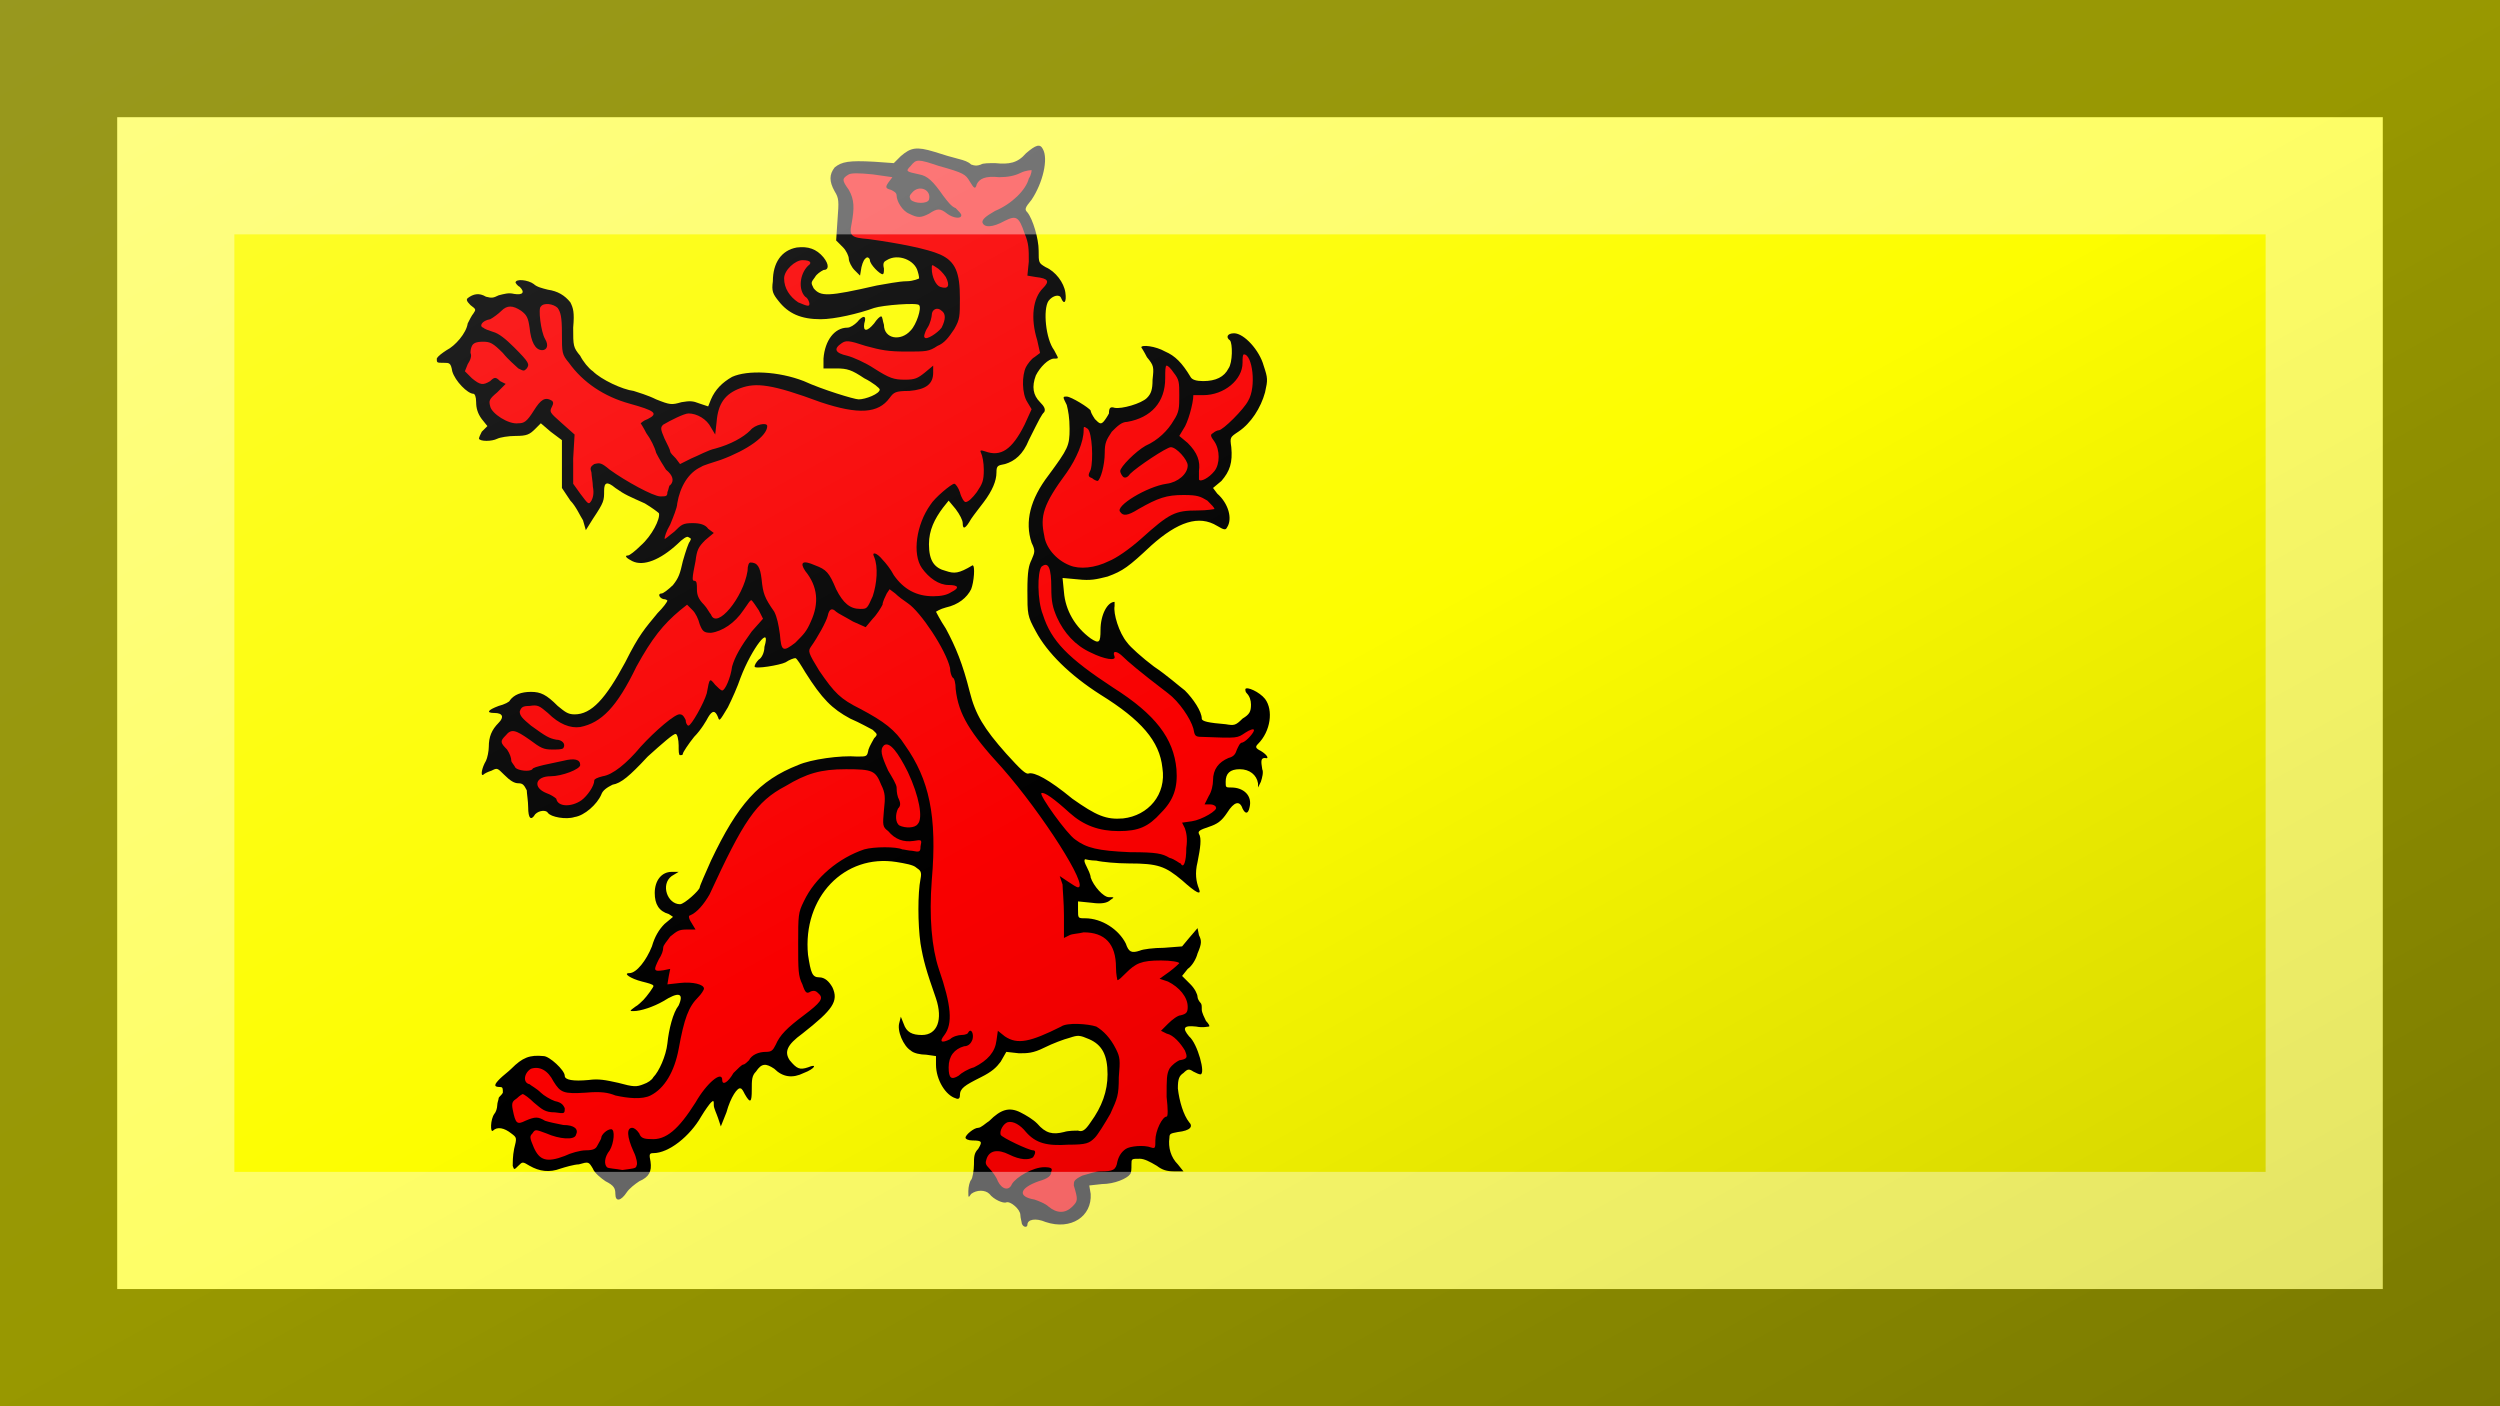 <?xml version="1.0"?>
<svg xmlns="http://www.w3.org/2000/svg" xmlns:xlink="http://www.w3.org/1999/xlink" version="1.1" width="640" height="360" viewBox="0 0 640 360">
<!-- Generated by Kreative Vexillo v1.0 -->
<style>
.black{fill:rgb(0,0,0);}
.red{fill:rgb(249,0,0);}
.yellow{fill:rgb(253,253,0);}
</style>
<defs>
<path id="lf" d="M 0.17 0.858 C 0.174 0.854 0.174 0.853 0.171 0.843 C 0.171 0.84 0.171 0.839 0.177 0.836 C 0.181 0.835 0.186 0.833 0.19 0.833 C 0.199 0.833 0.201 0.832 0.202 0.826 C 0.203 0.822 0.205 0.819 0.208 0.817 C 0.211 0.815 0.221 0.814 0.226 0.816 C 0.229 0.817 0.229 0.816 0.229 0.811 C 0.229 0.804 0.234 0.794 0.237 0.794 C 0.238 0.794 0.238 0.789 0.237 0.78 C 0.237 0.767 0.237 0.764 0.239 0.76 C 0.241 0.757 0.244 0.755 0.246 0.754 C 0.252 0.753 0.252 0.752 0.25 0.747 C 0.247 0.742 0.242 0.736 0.237 0.735 L 0.233 0.733 L 0.238 0.728 C 0.241 0.725 0.245 0.722 0.247 0.722 C 0.251 0.721 0.252 0.72 0.252 0.716 C 0.252 0.709 0.246 0.702 0.238 0.698 L 0.232 0.696 L 0.239 0.691 C 0.243 0.688 0.246 0.685 0.246 0.685 C 0.246 0.684 0.24 0.683 0.233 0.683 C 0.219 0.683 0.215 0.685 0.208 0.692 C 0.205 0.695 0.203 0.697 0.202 0.697 C 0.202 0.697 0.201 0.693 0.201 0.688 C 0.201 0.671 0.193 0.663 0.178 0.663 C 0.174 0.664 0.17 0.664 0.168 0.665 L 0.164 0.667 L 0.164 0.651 C 0.164 0.642 0.163 0.632 0.163 0.629 L 0.161 0.623 L 0.167 0.627 C 0.17 0.629 0.173 0.631 0.174 0.631 C 0.182 0.631 0.149 0.579 0.12 0.546 C 0.097 0.521 0.089 0.508 0.087 0.49 C 0.087 0.486 0.086 0.482 0.085 0.482 C 0.084 0.481 0.083 0.478 0.083 0.475 C 0.08 0.462 0.062 0.435 0.053 0.429 C 0.05 0.427 0.046 0.424 0.044 0.422 L 0.04 0.419 L 0.038 0.422 C 0.037 0.424 0.035 0.428 0.035 0.43 C 0.034 0.432 0.031 0.437 0.028 0.44 L 0.023 0.446 L 0.014 0.442 C 0.009 0.439 0.003 0.436 0.002 0.435 C -0.001 0.432 -0.003 0.433 -0.004 0.438 C -0.005 0.442 -0.011 0.453 -0.016 0.46 C -0.018 0.463 -0.018 0.464 -0.01 0.477 C 0.001 0.493 0.005 0.497 0.019 0.504 C 0.036 0.513 0.044 0.519 0.051 0.53 C 0.068 0.554 0.074 0.58 0.07 0.626 C 0.068 0.652 0.07 0.674 0.075 0.689 C 0.084 0.715 0.085 0.728 0.079 0.736 C 0.075 0.741 0.077 0.742 0.083 0.739 C 0.085 0.737 0.089 0.736 0.091 0.736 C 0.094 0.736 0.096 0.735 0.096 0.734 C 0.098 0.731 0.1 0.735 0.099 0.739 C 0.098 0.742 0.096 0.744 0.093 0.744 C 0.086 0.746 0.082 0.751 0.082 0.759 C 0.082 0.767 0.084 0.768 0.089 0.765 C 0.091 0.763 0.096 0.76 0.1 0.759 C 0.11 0.754 0.115 0.748 0.116 0.74 L 0.117 0.733 L 0.122 0.737 C 0.131 0.743 0.14 0.741 0.162 0.73 C 0.166 0.727 0.181 0.728 0.187 0.73 C 0.192 0.733 0.197 0.738 0.201 0.746 C 0.204 0.752 0.204 0.754 0.203 0.766 C 0.203 0.779 0.202 0.781 0.197 0.792 C 0.193 0.799 0.188 0.807 0.186 0.809 C 0.182 0.813 0.18 0.814 0.167 0.814 C 0.152 0.815 0.144 0.813 0.137 0.805 C 0.133 0.8 0.128 0.797 0.124 0.798 C 0.121 0.799 0.118 0.804 0.119 0.807 C 0.12 0.809 0.139 0.818 0.142 0.818 C 0.144 0.818 0.144 0.82 0.142 0.823 C 0.139 0.825 0.133 0.825 0.125 0.821 C 0.117 0.817 0.111 0.818 0.109 0.824 C 0.108 0.827 0.108 0.828 0.111 0.831 C 0.113 0.833 0.116 0.837 0.117 0.84 C 0.12 0.846 0.125 0.847 0.127 0.842 C 0.13 0.837 0.142 0.83 0.15 0.83 C 0.155 0.83 0.156 0.831 0.155 0.833 C 0.155 0.836 0.153 0.838 0.146 0.84 C 0.132 0.845 0.131 0.851 0.143 0.853 C 0.146 0.854 0.151 0.856 0.153 0.858 C 0.159 0.863 0.165 0.863 0.17 0.858 L 0.17 0.858 Z M -0.14 0.829 C -0.139 0.828 -0.14 0.823 -0.142 0.819 C -0.147 0.808 -0.147 0.802 -0.143 0.802 C -0.142 0.802 -0.14 0.803 -0.138 0.806 C -0.137 0.809 -0.135 0.81 -0.13 0.81 C -0.119 0.811 -0.11 0.803 -0.098 0.784 C -0.09 0.77 -0.079 0.761 -0.079 0.768 C -0.079 0.772 -0.075 0.77 -0.071 0.763 C -0.068 0.76 -0.065 0.757 -0.064 0.757 S -0.061 0.755 -0.06 0.754 C -0.058 0.75 -0.053 0.748 -0.048 0.748 C -0.044 0.748 -0.043 0.747 -0.041 0.743 C -0.038 0.736 -0.033 0.731 -0.021 0.722 C -0.009 0.713 -0.007 0.71 -0.01 0.707 C -0.012 0.705 -0.013 0.704 -0.016 0.705 C -0.019 0.707 -0.02 0.706 -0.022 0.7 C -0.025 0.694 -0.025 0.69 -0.025 0.671 C -0.025 0.651 -0.025 0.649 -0.021 0.641 C -0.013 0.624 0.004 0.61 0.022 0.604 C 0.029 0.602 0.045 0.602 0.049 0.604 C 0.05 0.604 0.054 0.605 0.056 0.605 C 0.061 0.606 0.062 0.606 0.062 0.602 C 0.063 0.597 0.063 0.597 0.057 0.598 C 0.05 0.599 0.044 0.597 0.039 0.591 C 0.035 0.588 0.035 0.587 0.036 0.576 C 0.037 0.567 0.037 0.564 0.034 0.558 C 0.03 0.548 0.028 0.547 0.009 0.547 C -0.009 0.547 -0.019 0.55 -0.034 0.559 C -0.055 0.57 -0.064 0.584 -0.088 0.636 C -0.092 0.643 -0.097 0.649 -0.102 0.651 C -0.103 0.651 -0.103 0.653 -0.101 0.656 L -0.098 0.661 H -0.104 C -0.11 0.661 -0.111 0.662 -0.116 0.666 C -0.118 0.669 -0.121 0.672 -0.121 0.674 S -0.122 0.679 -0.124 0.682 C -0.128 0.69 -0.128 0.691 -0.121 0.69 L -0.116 0.689 L -0.117 0.694 L -0.118 0.7 L -0.109 0.699 C -0.1 0.698 -0.092 0.7 -0.092 0.703 C -0.092 0.704 -0.094 0.707 -0.096 0.709 C -0.103 0.716 -0.106 0.724 -0.11 0.746 C -0.113 0.762 -0.12 0.774 -0.13 0.779 C -0.136 0.782 -0.146 0.781 -0.155 0.779 C -0.16 0.777 -0.165 0.776 -0.176 0.777 C -0.192 0.778 -0.194 0.777 -0.199 0.769 C -0.203 0.761 -0.209 0.758 -0.215 0.76 C -0.22 0.763 -0.221 0.77 -0.216 0.771 C -0.215 0.772 -0.211 0.774 -0.208 0.777 C -0.206 0.779 -0.201 0.782 -0.198 0.783 C -0.193 0.784 -0.192 0.786 -0.191 0.788 C -0.191 0.792 -0.191 0.792 -0.198 0.791 C -0.205 0.791 -0.207 0.789 -0.213 0.784 C -0.216 0.781 -0.22 0.778 -0.221 0.778 C -0.221 0.778 -0.223 0.779 -0.225 0.781 C -0.228 0.783 -0.229 0.784 -0.228 0.789 C -0.226 0.799 -0.225 0.8 -0.219 0.797 C -0.212 0.794 -0.21 0.794 -0.205 0.797 C -0.202 0.798 -0.197 0.799 -0.192 0.8 C -0.184 0.8 -0.181 0.803 -0.183 0.807 C -0.184 0.811 -0.195 0.81 -0.204 0.806 C -0.212 0.803 -0.212 0.803 -0.214 0.806 C -0.216 0.808 -0.216 0.809 -0.213 0.816 C -0.209 0.825 -0.204 0.827 -0.191 0.822 C -0.187 0.82 -0.18 0.818 -0.176 0.818 C -0.171 0.818 -0.169 0.817 -0.168 0.815 C -0.167 0.813 -0.165 0.81 -0.165 0.809 C -0.165 0.807 -0.161 0.803 -0.158 0.803 C -0.155 0.803 -0.156 0.813 -0.159 0.818 C -0.163 0.823 -0.163 0.828 -0.161 0.83 C -0.16 0.831 -0.155 0.831 -0.15 0.832 C -0.143 0.831 -0.14 0.831 -0.14 0.829 Z M 0.251 0.603 C 0.252 0.596 0.251 0.592 0.25 0.589 L 0.248 0.585 L 0.255 0.584 C 0.262 0.583 0.274 0.576 0.272 0.574 C 0.272 0.573 0.27 0.572 0.268 0.572 H 0.264 L 0.267 0.566 C 0.269 0.563 0.27 0.558 0.27 0.555 C 0.27 0.547 0.274 0.542 0.281 0.539 C 0.285 0.538 0.286 0.536 0.287 0.533 C 0.288 0.531 0.289 0.528 0.291 0.528 C 0.294 0.527 0.3 0.52 0.299 0.519 C 0.299 0.518 0.296 0.519 0.293 0.521 C 0.287 0.525 0.288 0.525 0.262 0.524 C 0.257 0.524 0.257 0.523 0.256 0.518 C 0.254 0.511 0.246 0.499 0.238 0.493 C 0.217 0.477 0.209 0.47 0.206 0.467 C 0.202 0.463 0.198 0.462 0.2 0.467 C 0.201 0.47 0.193 0.469 0.183 0.464 C 0.172 0.459 0.164 0.45 0.159 0.439 C 0.156 0.432 0.155 0.428 0.155 0.418 C 0.155 0.404 0.153 0.399 0.148 0.403 C 0.145 0.407 0.145 0.427 0.149 0.437 C 0.155 0.456 0.167 0.468 0.199 0.489 C 0.229 0.508 0.242 0.525 0.244 0.547 C 0.245 0.56 0.242 0.569 0.233 0.578 C 0.224 0.588 0.217 0.591 0.203 0.591 C 0.189 0.591 0.178 0.587 0.168 0.578 C 0.157 0.568 0.15 0.563 0.148 0.564 C 0.146 0.565 0.166 0.593 0.172 0.597 C 0.18 0.603 0.188 0.605 0.211 0.606 C 0.23 0.606 0.234 0.607 0.239 0.61 C 0.243 0.611 0.246 0.614 0.247 0.614 C 0.249 0.618 0.251 0.613 0.251 0.603 L 0.251 0.603 Z M 0.06 0.586 C 0.064 0.582 0.061 0.566 0.053 0.549 C 0.046 0.535 0.04 0.527 0.036 0.53 C 0.033 0.533 0.034 0.537 0.039 0.548 C 0.042 0.553 0.045 0.558 0.045 0.56 C 0.045 0.561 0.045 0.564 0.046 0.567 C 0.048 0.571 0.048 0.573 0.046 0.575 C 0.044 0.579 0.044 0.585 0.047 0.587 C 0.051 0.589 0.058 0.589 0.06 0.586 Z M -0.179 0.569 C -0.175 0.566 -0.17 0.559 -0.17 0.555 C -0.17 0.554 -0.168 0.553 -0.164 0.552 C -0.157 0.551 -0.147 0.543 -0.137 0.531 C -0.127 0.52 -0.112 0.507 -0.109 0.508 C -0.107 0.508 -0.106 0.51 -0.105 0.512 C -0.105 0.514 -0.104 0.516 -0.103 0.516 C -0.101 0.516 -0.092 0.5 -0.09 0.493 C -0.088 0.482 -0.088 0.482 -0.084 0.487 C -0.082 0.489 -0.08 0.491 -0.079 0.491 C -0.077 0.491 -0.073 0.482 -0.072 0.474 C -0.07 0.467 -0.066 0.46 -0.058 0.449 L -0.05 0.44 L -0.053 0.434 C -0.055 0.431 -0.057 0.428 -0.058 0.427 S -0.061 0.43 -0.064 0.434 C -0.07 0.443 -0.079 0.449 -0.087 0.45 C -0.092 0.45 -0.093 0.449 -0.095 0.444 C -0.096 0.44 -0.098 0.436 -0.1 0.434 L -0.104 0.43 L -0.109 0.434 C -0.121 0.444 -0.129 0.454 -0.14 0.474 C -0.154 0.503 -0.165 0.514 -0.18 0.517 C -0.187 0.518 -0.195 0.515 -0.203 0.507 C -0.209 0.502 -0.21 0.501 -0.216 0.502 C -0.221 0.502 -0.222 0.503 -0.223 0.506 C -0.223 0.509 -0.221 0.511 -0.215 0.516 C -0.204 0.524 -0.202 0.525 -0.197 0.526 C -0.193 0.526 -0.19 0.529 -0.192 0.532 C -0.193 0.533 -0.196 0.533 -0.2 0.533 C -0.206 0.533 -0.208 0.532 -0.216 0.526 C -0.226 0.519 -0.229 0.518 -0.233 0.523 C -0.237 0.527 -0.237 0.528 -0.232 0.533 C -0.23 0.536 -0.229 0.539 -0.229 0.541 C -0.229 0.542 -0.227 0.544 -0.226 0.546 C -0.224 0.548 -0.216 0.549 -0.214 0.547 C -0.214 0.546 -0.21 0.545 -0.206 0.544 S -0.196 0.542 -0.192 0.541 C -0.184 0.539 -0.18 0.54 -0.18 0.544 C -0.18 0.547 -0.193 0.552 -0.201 0.552 C -0.212 0.552 -0.214 0.56 -0.204 0.564 C -0.201 0.565 -0.198 0.567 -0.197 0.568 C -0.196 0.574 -0.186 0.574 -0.179 0.569 L -0.179 0.569 Z M -0.027 0.457 C -0.021 0.451 -0.019 0.449 -0.016 0.442 C -0.01 0.429 -0.011 0.417 -0.02 0.406 C -0.024 0.4 -0.022 0.398 -0.013 0.402 C -0.005 0.405 -0.003 0.407 0.002 0.419 C 0.007 0.429 0.012 0.433 0.019 0.433 C 0.024 0.433 0.024 0.433 0.028 0.424 C 0.031 0.415 0.032 0.403 0.029 0.396 C 0.027 0.392 0.031 0.393 0.035 0.398 C 0.037 0.4 0.041 0.405 0.043 0.409 C 0.05 0.419 0.059 0.424 0.071 0.424 C 0.077 0.424 0.081 0.423 0.084 0.421 C 0.09 0.418 0.089 0.416 0.082 0.416 C 0.075 0.416 0.068 0.411 0.063 0.404 C 0.056 0.394 0.059 0.373 0.069 0.359 C 0.072 0.354 0.084 0.344 0.086 0.344 C 0.087 0.344 0.089 0.347 0.09 0.35 C 0.091 0.354 0.093 0.357 0.094 0.357 C 0.096 0.357 0.099 0.354 0.102 0.35 C 0.106 0.344 0.107 0.342 0.107 0.334 C 0.107 0.329 0.106 0.324 0.105 0.322 C 0.104 0.32 0.105 0.32 0.108 0.321 C 0.119 0.325 0.127 0.32 0.136 0.302 L 0.141 0.291 L 0.138 0.286 C 0.134 0.28 0.134 0.267 0.137 0.261 C 0.138 0.259 0.141 0.255 0.143 0.254 L 0.147 0.251 L 0.145 0.242 C 0.14 0.226 0.142 0.212 0.149 0.205 C 0.154 0.2 0.153 0.198 0.144 0.197 L 0.138 0.196 L 0.139 0.186 C 0.139 0.177 0.139 0.173 0.136 0.166 C 0.132 0.154 0.13 0.153 0.122 0.157 C 0.113 0.162 0.107 0.162 0.106 0.158 C 0.106 0.156 0.108 0.154 0.115 0.15 C 0.127 0.145 0.137 0.135 0.139 0.127 C 0.141 0.124 0.141 0.121 0.141 0.121 S 0.137 0.121 0.133 0.123 C 0.129 0.125 0.124 0.126 0.118 0.126 C 0.108 0.125 0.104 0.127 0.102 0.131 C 0.101 0.135 0.1 0.134 0.097 0.129 C 0.094 0.124 0.093 0.123 0.075 0.118 C 0.06 0.113 0.059 0.113 0.055 0.118 C 0.051 0.122 0.052 0.122 0.061 0.124 C 0.067 0.125 0.071 0.129 0.078 0.139 C 0.081 0.143 0.084 0.147 0.087 0.148 C 0.089 0.15 0.091 0.152 0.091 0.153 C 0.091 0.156 0.085 0.155 0.081 0.152 C 0.076 0.148 0.074 0.148 0.068 0.152 C 0.062 0.155 0.06 0.155 0.054 0.152 C 0.049 0.15 0.045 0.143 0.045 0.139 C 0.045 0.137 0.043 0.136 0.041 0.135 C 0.037 0.134 0.037 0.133 0.039 0.13 L 0.042 0.126 L 0.028 0.124 C 0.018 0.123 0.013 0.123 0.011 0.124 C 0.006 0.127 0.006 0.128 0.011 0.135 C 0.015 0.142 0.015 0.148 0.013 0.159 C 0.011 0.168 0.013 0.169 0.025 0.17 C 0.047 0.173 0.067 0.177 0.076 0.181 C 0.087 0.186 0.09 0.194 0.09 0.212 C 0.09 0.225 0.09 0.227 0.086 0.234 C 0.082 0.24 0.079 0.244 0.074 0.246 C 0.068 0.25 0.066 0.25 0.052 0.25 C 0.039 0.25 0.034 0.249 0.023 0.246 C 0.011 0.242 0.009 0.242 0.006 0.244 C 9.313226E-10 0.248 0.001 0.251 0.01 0.253 C 0.014 0.254 0.023 0.258 0.029 0.262 C 0.04 0.269 0.043 0.27 0.051 0.27 C 0.058 0.27 0.06 0.269 0.065 0.265 L 0.071 0.26 V 0.265 C 0.071 0.273 0.066 0.277 0.054 0.278 C 0.044 0.278 0.043 0.279 0.04 0.283 C 0.032 0.294 0.018 0.295 -0.009 0.286 C -0.044 0.273 -0.055 0.272 -0.066 0.276 C -0.077 0.28 -0.082 0.287 -0.083 0.3 L -0.084 0.309 L -0.087 0.304 C -0.09 0.298 -0.097 0.294 -0.103 0.294 C -0.106 0.294 -0.116 0.299 -0.121 0.302 C -0.123 0.304 -0.123 0.305 -0.12 0.312 C -0.118 0.316 -0.116 0.32 -0.116 0.321 S -0.114 0.324 -0.112 0.326 L -0.109 0.33 L -0.101 0.326 C -0.096 0.324 -0.089 0.32 -0.084 0.319 C -0.073 0.316 -0.064 0.311 -0.059 0.306 C -0.056 0.302 -0.047 0.3 -0.047 0.303 C -0.047 0.31 -0.061 0.32 -0.08 0.327 C -0.086 0.329 -0.093 0.331 -0.094 0.332 C -0.103 0.336 -0.109 0.346 -0.111 0.358 C -0.111 0.361 -0.114 0.368 -0.116 0.373 C -0.119 0.378 -0.12 0.382 -0.12 0.383 S -0.117 0.381 -0.113 0.378 C -0.108 0.373 -0.107 0.372 -0.1 0.372 C -0.095 0.372 -0.091 0.373 -0.089 0.376 L -0.085 0.379 L -0.091 0.384 C -0.096 0.389 -0.097 0.391 -0.098 0.399 C -0.099 0.404 -0.1 0.409 -0.1 0.411 C -0.1 0.412 -0.1 0.413 -0.099 0.413 C -0.097 0.413 -0.097 0.415 -0.097 0.419 C -0.097 0.423 -0.096 0.426 -0.092 0.43 C -0.09 0.432 -0.088 0.436 -0.087 0.437 C -0.083 0.448 -0.064 0.425 -0.061 0.406 C -0.061 0.402 -0.06 0.4 -0.059 0.4 C -0.054 0.4 -0.052 0.403 -0.051 0.412 C -0.05 0.422 -0.049 0.425 -0.042 0.435 C -0.04 0.439 -0.039 0.444 -0.038 0.451 C -0.037 0.463 -0.036 0.464 -0.027 0.457 L -0.027 0.457 Z M 0.196 0.399 C 0.201 0.397 0.21 0.391 0.219 0.383 C 0.239 0.365 0.243 0.363 0.259 0.363 C 0.266 0.363 0.271 0.362 0.271 0.362 C 0.271 0.361 0.269 0.359 0.266 0.356 C 0.261 0.353 0.259 0.352 0.249 0.352 C 0.237 0.352 0.231 0.354 0.217 0.362 C 0.209 0.367 0.206 0.367 0.204 0.364 C 0.2 0.36 0.223 0.346 0.237 0.344 C 0.245 0.343 0.252 0.337 0.252 0.331 C 0.252 0.327 0.244 0.318 0.24 0.318 C 0.237 0.318 0.216 0.332 0.211 0.337 C 0.209 0.34 0.207 0.34 0.206 0.339 C 0.205 0.338 0.204 0.336 0.204 0.335 C 0.204 0.332 0.215 0.321 0.222 0.317 C 0.231 0.313 0.238 0.306 0.242 0.299 C 0.246 0.293 0.246 0.29 0.246 0.281 C 0.246 0.272 0.246 0.27 0.242 0.265 C 0.24 0.262 0.238 0.26 0.237 0.26 S 0.236 0.264 0.236 0.269 C 0.236 0.286 0.226 0.297 0.209 0.3 C 0.205 0.3 0.202 0.303 0.198 0.307 C 0.194 0.313 0.193 0.315 0.193 0.322 C 0.193 0.331 0.19 0.341 0.188 0.342 C 0.187 0.342 0.185 0.341 0.184 0.34 C 0.181 0.339 0.181 0.338 0.183 0.334 C 0.185 0.327 0.184 0.308 0.181 0.305 C 0.178 0.303 0.178 0.303 0.178 0.306 C 0.178 0.314 0.173 0.326 0.166 0.336 C 0.149 0.359 0.147 0.367 0.15 0.381 C 0.151 0.389 0.158 0.398 0.168 0.402 C 0.175 0.405 0.186 0.404 0.196 0.399 Z M -0.171 0.346 C -0.171 0.343 -0.172 0.338 -0.172 0.336 C -0.173 0.333 -0.173 0.332 -0.17 0.33 C -0.166 0.329 -0.165 0.329 -0.159 0.334 C -0.148 0.342 -0.128 0.353 -0.123 0.353 C -0.119 0.353 -0.118 0.353 -0.118 0.35 C -0.117 0.348 -0.117 0.345 -0.116 0.345 C -0.113 0.342 -0.114 0.338 -0.119 0.334 C -0.121 0.331 -0.124 0.326 -0.126 0.322 C -0.127 0.318 -0.13 0.312 -0.133 0.308 C -0.135 0.304 -0.137 0.301 -0.137 0.301 S -0.135 0.299 -0.132 0.298 C -0.124 0.294 -0.127 0.292 -0.145 0.287 C -0.163 0.282 -0.178 0.272 -0.188 0.258 C -0.193 0.252 -0.193 0.251 -0.193 0.237 C -0.193 0.225 -0.194 0.222 -0.196 0.219 C -0.199 0.216 -0.206 0.215 -0.208 0.218 C -0.21 0.219 -0.208 0.236 -0.205 0.241 C -0.202 0.246 -0.204 0.249 -0.207 0.249 C -0.212 0.249 -0.215 0.243 -0.216 0.233 C -0.217 0.226 -0.218 0.224 -0.222 0.221 C -0.228 0.217 -0.232 0.217 -0.236 0.221 C -0.238 0.223 -0.242 0.226 -0.244 0.227 C -0.25 0.228 -0.252 0.232 -0.249 0.233 C -0.248 0.234 -0.245 0.235 -0.242 0.236 C -0.238 0.237 -0.233 0.241 -0.227 0.247 C -0.216 0.258 -0.216 0.259 -0.218 0.262 C -0.22 0.264 -0.22 0.264 -0.224 0.262 C -0.226 0.26 -0.231 0.256 -0.235 0.251 C -0.242 0.244 -0.244 0.243 -0.249 0.243 C -0.254 0.243 -0.256 0.244 -0.257 0.246 C -0.258 0.248 -0.258 0.25 -0.258 0.251 C -0.257 0.253 -0.258 0.256 -0.26 0.259 L -0.262 0.264 L -0.257 0.269 C -0.251 0.274 -0.249 0.274 -0.244 0.271 C -0.241 0.268 -0.24 0.268 -0.237 0.271 L -0.233 0.273 L -0.239 0.279 C -0.245 0.284 -0.245 0.285 -0.244 0.289 C -0.243 0.294 -0.231 0.302 -0.224 0.301 C -0.22 0.301 -0.218 0.3 -0.213 0.292 C -0.208 0.284 -0.205 0.282 -0.2 0.285 C -0.199 0.286 -0.199 0.287 -0.2 0.289 C -0.202 0.293 -0.202 0.293 -0.193 0.301 L -0.184 0.309 L -0.185 0.326 L -0.185 0.344 L -0.18 0.351 C -0.174 0.359 -0.174 0.359 -0.172 0.356 C -0.171 0.354 -0.17 0.351 -0.171 0.346 Z M 0.271 0.335 C 0.275 0.33 0.275 0.32 0.271 0.314 C 0.268 0.31 0.268 0.309 0.27 0.308 C 0.271 0.307 0.273 0.306 0.274 0.306 C 0.277 0.306 0.292 0.291 0.295 0.285 C 0.301 0.275 0.298 0.252 0.292 0.252 C 0.291 0.252 0.291 0.255 0.291 0.258 C 0.291 0.27 0.278 0.281 0.263 0.281 C 0.259 0.281 0.256 0.281 0.256 0.281 C 0.256 0.287 0.252 0.301 0.249 0.305 L 0.246 0.31 L 0.252 0.315 C 0.259 0.322 0.261 0.328 0.26 0.335 C 0.26 0.337 0.26 0.34 0.26 0.341 C 0.261 0.343 0.267 0.34 0.271 0.335 L 0.271 0.335 Z M 0.077 0.233 C 0.08 0.227 0.08 0.223 0.077 0.221 C 0.074 0.218 0.07 0.22 0.07 0.224 C 0.07 0.225 0.069 0.23 0.067 0.233 C 0.065 0.236 0.064 0.24 0.065 0.24 C 0.066 0.242 0.074 0.237 0.077 0.233 Z M -0.017 0.216 C -0.017 0.215 -0.018 0.212 -0.02 0.211 C -0.025 0.206 -0.024 0.195 -0.018 0.189 C -0.015 0.187 -0.016 0.185 -0.022 0.185 C -0.027 0.185 -0.035 0.192 -0.035 0.198 C -0.035 0.205 -0.031 0.211 -0.025 0.215 C -0.018 0.218 -0.017 0.218 -0.017 0.216 Z M 0.08 0.197 C 0.078 0.194 0.075 0.191 0.073 0.19 C 0.07 0.188 0.07 0.188 0.07 0.191 C 0.07 0.197 0.073 0.203 0.076 0.204 C 0.082 0.206 0.083 0.203 0.08 0.197 Z M 0.068 0.142 C 0.07 0.135 0.061 0.131 0.056 0.137 C 0.054 0.139 0.054 0.14 0.055 0.142 C 0.058 0.145 0.067 0.145 0.068 0.142 Z"/>
<path id="ls" d="M 0.134 0.87 C 0.134 0.869 0.133 0.866 0.133 0.864 C 0.133 0.86 0.126 0.854 0.123 0.855 C 0.121 0.856 0.114 0.853 0.111 0.849 C 0.108 0.846 0.102 0.846 0.098 0.849 C 0.096 0.852 0.096 0.852 0.096 0.847 C 0.096 0.844 0.097 0.84 0.098 0.839 S 0.1 0.832 0.1 0.828 C 0.1 0.823 0.1 0.82 0.103 0.817 C 0.106 0.812 0.106 0.811 0.099 0.811 C 0.096 0.811 0.094 0.81 0.094 0.809 C 0.094 0.807 0.1 0.802 0.103 0.802 C 0.105 0.802 0.108 0.799 0.111 0.797 C 0.119 0.789 0.125 0.787 0.133 0.791 C 0.137 0.793 0.142 0.796 0.145 0.799 C 0.151 0.806 0.156 0.807 0.164 0.805 C 0.167 0.804 0.172 0.804 0.174 0.804 C 0.177 0.805 0.179 0.804 0.183 0.798 C 0.191 0.787 0.195 0.776 0.195 0.764 C 0.195 0.75 0.191 0.743 0.182 0.739 C 0.175 0.736 0.174 0.736 0.168 0.738 C 0.164 0.739 0.156 0.742 0.15 0.745 C 0.142 0.749 0.138 0.749 0.132 0.749 L 0.123 0.748 L 0.119 0.755 C 0.116 0.759 0.113 0.762 0.105 0.766 C 0.093 0.772 0.09 0.774 0.09 0.779 C 0.09 0.781 0.089 0.782 0.087 0.781 C 0.08 0.779 0.073 0.768 0.073 0.757 L 0.073 0.751 L 0.066 0.75 C 0.062 0.75 0.057 0.749 0.055 0.747 C 0.05 0.744 0.045 0.733 0.047 0.727 L 0.048 0.723 L 0.05 0.728 C 0.052 0.734 0.056 0.736 0.063 0.736 C 0.074 0.736 0.078 0.725 0.073 0.71 C 0.066 0.69 0.064 0.683 0.062 0.671 C 0.06 0.657 0.06 0.635 0.062 0.625 C 0.063 0.62 0.062 0.619 0.059 0.617 C 0.057 0.615 0.051 0.614 0.045 0.613 C 0.008 0.607 -0.022 0.638 -0.018 0.679 C -0.016 0.692 -0.015 0.695 -0.01 0.695 C -0.006 0.695 -0.003 0.698 -6.999811E-4 0.702 C 0.004 0.712 -3.999811E-4 0.718 -0.022 0.735 C -0.033 0.743 -0.035 0.748 -0.031 0.754 C -0.026 0.76 -0.024 0.761 -0.018 0.759 C -0.011 0.756 -0.013 0.76 -0.021 0.763 C -0.029 0.767 -0.036 0.766 -0.042 0.76 C -0.048 0.756 -0.051 0.756 -0.055 0.762 C -0.058 0.765 -0.058 0.768 -0.058 0.775 C -0.058 0.784 -0.059 0.785 -0.063 0.778 C -0.064 0.776 -0.065 0.774 -0.066 0.774 C -0.068 0.773 -0.073 0.78 -0.076 0.791 L -0.08 0.801 L -0.082 0.795 C -0.083 0.792 -0.085 0.788 -0.085 0.786 C -0.085 0.783 -0.085 0.782 -0.087 0.784 C -0.088 0.785 -0.091 0.789 -0.094 0.794 C -0.102 0.808 -0.117 0.82 -0.128 0.82 C -0.131 0.82 -0.131 0.821 -0.13 0.826 C -0.129 0.833 -0.131 0.837 -0.138 0.84 C -0.141 0.842 -0.145 0.845 -0.147 0.848 C -0.151 0.854 -0.155 0.855 -0.155 0.849 C -0.155 0.845 -0.156 0.843 -0.162 0.84 C -0.165 0.838 -0.17 0.834 -0.171 0.831 C -0.174 0.826 -0.174 0.826 -0.181 0.828 C -0.184 0.828 -0.191 0.83 -0.194 0.831 C -0.202 0.834 -0.209 0.833 -0.216 0.829 C -0.221 0.826 -0.221 0.826 -0.224 0.829 C -0.227 0.832 -0.227 0.832 -0.228 0.829 C -0.228 0.827 -0.228 0.822 -0.227 0.817 C -0.225 0.809 -0.225 0.809 -0.229 0.806 C -0.234 0.802 -0.239 0.801 -0.242 0.804 C -0.244 0.806 -0.244 0.796 -0.241 0.792 C -0.24 0.791 -0.239 0.788 -0.239 0.786 S -0.238 0.782 -0.238 0.781 S -0.236 0.779 -0.235 0.777 C -0.235 0.774 -0.235 0.773 -0.237 0.773 C -0.242 0.773 -0.241 0.771 -0.237 0.767 C -0.235 0.765 -0.231 0.762 -0.229 0.76 C -0.221 0.752 -0.216 0.75 -0.206 0.751 C -0.202 0.751 -0.191 0.761 -0.191 0.765 C -0.191 0.768 -0.185 0.769 -0.174 0.768 C -0.167 0.767 -0.162 0.768 -0.153 0.77 C -0.142 0.773 -0.14 0.773 -0.135 0.771 C -0.132 0.77 -0.129 0.768 -0.128 0.766 C -0.124 0.762 -0.119 0.751 -0.118 0.742 C -0.117 0.732 -0.114 0.72 -0.11 0.715 C -0.106 0.706 -0.11 0.705 -0.121 0.712 C -0.128 0.716 -0.137 0.719 -0.142 0.719 C -0.145 0.719 -0.145 0.719 -0.141 0.716 C -0.139 0.715 -0.136 0.712 -0.135 0.711 C -0.133 0.709 -0.127 0.701 -0.128 0.701 C -0.128 0.7 -0.132 0.699 -0.136 0.698 C -0.144 0.696 -0.15 0.692 -0.145 0.692 C -0.14 0.692 -0.133 0.683 -0.129 0.673 C -0.127 0.666 -0.124 0.661 -0.12 0.657 L -0.114 0.652 L -0.117 0.65 C -0.124 0.648 -0.127 0.643 -0.127 0.635 C -0.127 0.626 -0.122 0.62 -0.115 0.62 L -0.11 0.62 L -0.115 0.623 C -0.123 0.629 -0.118 0.643 -0.109 0.643 C -0.106 0.643 -0.095 0.633 -0.095 0.631 C -0.095 0.63 -0.091 0.621 -0.087 0.612 C -0.068 0.572 -0.053 0.555 -0.025 0.544 C -0.016 0.54 0.005 0.537 0.017 0.538 C 0.024 0.538 0.024 0.538 0.025 0.533 C 0.026 0.53 0.028 0.527 0.029 0.525 C 0.032 0.522 0.031 0.522 0.028 0.519 C 0.026 0.518 0.019 0.514 0.012 0.511 C -0.001 0.504 -0.008 0.497 -0.02 0.478 C -0.023 0.473 -0.026 0.468 -0.027 0.468 C -0.028 0.468 -0.031 0.469 -0.034 0.471 C -0.038 0.473 -0.056 0.476 -0.056 0.474 C -0.056 0.473 -0.055 0.471 -0.053 0.469 C -0.051 0.468 -0.049 0.464 -0.049 0.46 C -0.044 0.443 -0.058 0.461 -0.066 0.482 C -0.068 0.488 -0.072 0.497 -0.075 0.503 C -0.081 0.513 -0.081 0.513 -0.082 0.51 C -0.084 0.505 -0.086 0.505 -0.089 0.51 C -0.09 0.512 -0.094 0.519 -0.099 0.524 C -0.103 0.529 -0.107 0.535 -0.107 0.536 S -0.108 0.537 -0.109 0.537 S -0.11 0.534 -0.11 0.53 C -0.11 0.526 -0.111 0.522 -0.112 0.522 C -0.113 0.521 -0.122 0.529 -0.132 0.538 C -0.145 0.552 -0.151 0.557 -0.157 0.558 C -0.161 0.56 -0.164 0.562 -0.165 0.565 C -0.168 0.572 -0.177 0.58 -0.184 0.581 C -0.19 0.583 -0.201 0.581 -0.203 0.578 C -0.204 0.576 -0.209 0.576 -0.212 0.579 C -0.215 0.584 -0.217 0.582 -0.217 0.574 C -0.217 0.57 -0.218 0.564 -0.218 0.562 C -0.22 0.558 -0.221 0.557 -0.224 0.557 C -0.227 0.557 -0.23 0.555 -0.234 0.551 C -0.239 0.546 -0.239 0.546 -0.243 0.548 C -0.246 0.549 -0.248 0.55 -0.249 0.551 C -0.251 0.552 -0.25 0.546 -0.247 0.541 C -0.246 0.539 -0.245 0.534 -0.245 0.531 C -0.245 0.524 -0.243 0.519 -0.238 0.514 C -0.234 0.51 -0.235 0.507 -0.241 0.507 C -0.247 0.507 -0.246 0.505 -0.238 0.502 C -0.234 0.501 -0.23 0.499 -0.23 0.498 C -0.227 0.494 -0.222 0.492 -0.215 0.492 C -0.208 0.492 -0.204 0.494 -0.196 0.502 C -0.191 0.506 -0.189 0.508 -0.184 0.508 C -0.172 0.508 -0.162 0.497 -0.148 0.471 C -0.138 0.451 -0.134 0.447 -0.125 0.436 C -0.121 0.432 -0.118 0.428 -0.118 0.427 C -0.118 0.427 -0.119 0.426 -0.121 0.426 C -0.124 0.425 -0.125 0.422 -0.122 0.422 C -0.121 0.422 -0.117 0.419 -0.114 0.416 C -0.11 0.411 -0.109 0.408 -0.107 0.399 C -0.105 0.392 -0.103 0.386 -0.102 0.385 C -0.101 0.383 -0.101 0.383 -0.103 0.382 C -0.104 0.381 -0.107 0.383 -0.111 0.387 C -0.123 0.398 -0.135 0.403 -0.143 0.399 C -0.147 0.397 -0.149 0.395 -0.146 0.395 C -0.145 0.395 -0.141 0.392 -0.137 0.388 C -0.129 0.381 -0.123 0.369 -0.124 0.365 C -0.125 0.364 -0.129 0.361 -0.134 0.358 C -0.145 0.353 -0.148 0.352 -0.155 0.347 C -0.161 0.342 -0.163 0.343 -0.163 0.349 C -0.163 0.356 -0.163 0.357 -0.171 0.369 L -0.176 0.377 L -0.178 0.37 C -0.18 0.367 -0.183 0.36 -0.187 0.356 L -0.193 0.347 V 0.33 V 0.313 L -0.201 0.307 L -0.208 0.301 L -0.212 0.305 C -0.216 0.309 -0.218 0.31 -0.226 0.31 C -0.231 0.31 -0.237 0.311 -0.239 0.312 C -0.243 0.314 -0.251 0.314 -0.252 0.312 C -0.252 0.311 -0.251 0.309 -0.25 0.307 L -0.246 0.303 L -0.25 0.298 C -0.253 0.294 -0.254 0.29 -0.254 0.286 C -0.254 0.282 -0.255 0.28 -0.256 0.28 C -0.26 0.28 -0.269 0.271 -0.271 0.264 C -0.272 0.258 -0.273 0.258 -0.277 0.258 C -0.282 0.258 -0.282 0.258 -0.282 0.255 C -0.281 0.253 -0.278 0.251 -0.275 0.249 C -0.269 0.246 -0.261 0.237 -0.26 0.23 C -0.259 0.228 -0.257 0.224 -0.256 0.223 C -0.254 0.22 -0.254 0.22 -0.258 0.217 C -0.261 0.214 -0.261 0.213 -0.26 0.212 C -0.256 0.209 -0.252 0.208 -0.247 0.211 C -0.243 0.212 -0.242 0.212 -0.238 0.21 C -0.234 0.209 -0.231 0.208 -0.227 0.209 C -0.221 0.21 -0.219 0.208 -0.223 0.204 C -0.225 0.203 -0.226 0.201 -0.226 0.201 C -0.226 0.198 -0.217 0.199 -0.213 0.202 C -0.211 0.204 -0.207 0.205 -0.203 0.206 C -0.196 0.207 -0.191 0.21 -0.187 0.215 C -0.185 0.219 -0.184 0.222 -0.185 0.233 C -0.185 0.246 -0.185 0.247 -0.18 0.253 C -0.178 0.257 -0.174 0.262 -0.171 0.264 C -0.165 0.27 -0.15 0.277 -0.142 0.278 C -0.139 0.279 -0.132 0.281 -0.126 0.284 C -0.116 0.288 -0.115 0.288 -0.108 0.286 C -0.102 0.285 -0.1 0.285 -0.095 0.287 L -0.089 0.289 L -0.087 0.284 C -0.084 0.277 -0.079 0.272 -0.072 0.268 C -0.061 0.263 -0.039 0.264 -0.021 0.271 C -0.008 0.277 0.015 0.284 0.018 0.284 C 0.023 0.284 0.033 0.28 0.033 0.277 C 0.033 0.276 0.028 0.272 0.022 0.269 C 0.013 0.263 0.01 0.262 0.002 0.262 L -0.007 0.262 L -0.007 0.255 C -0.006 0.242 9.0E-4 0.233 0.01 0.233 C 0.012 0.233 0.015 0.231 0.017 0.229 C 0.021 0.224 0.024 0.224 0.022 0.23 C 0.021 0.236 0.024 0.236 0.029 0.23 C 0.031 0.227 0.033 0.225 0.034 0.225 C 0.035 0.225 0.035 0.228 0.036 0.231 C 0.036 0.241 0.048 0.243 0.055 0.235 C 0.059 0.231 0.063 0.219 0.061 0.217 C 0.06 0.215 0.035 0.217 0.029 0.219 C 0.018 0.223 0.001 0.227 -0.009 0.227 C -0.023 0.227 -0.032 0.223 -0.039 0.214 C -0.043 0.209 -0.044 0.207 -0.043 0.2 C -0.043 0.187 -0.037 0.178 -0.026 0.176 C -0.018 0.175 -0.012 0.177 -0.007 0.183 C -0.003 0.188 -0.003 0.192 -0.007 0.192 C -0.009 0.193 -0.012 0.195 -0.013 0.197 C -0.016 0.201 -0.016 0.201 -0.014 0.205 C -0.009 0.211 -0.004 0.211 0.031 0.203 C 0.037 0.202 0.047 0.2 0.052 0.2 S 0.061 0.198 0.061 0.198 C 0.061 0.198 0.061 0.196 0.06 0.193 C 0.058 0.185 0.046 0.18 0.038 0.185 C 0.036 0.186 0.035 0.187 0.036 0.191 C 0.036 0.193 0.036 0.195 0.035 0.195 C 0.033 0.195 0.026 0.188 0.026 0.185 C 0.026 0.184 0.025 0.183 0.024 0.183 C 0.022 0.184 0.021 0.186 0.02 0.19 L 0.019 0.196 L 0.015 0.192 C 0.013 0.19 0.011 0.186 0.011 0.184 C 0.011 0.182 0.009 0.178 0.007 0.176 L 0.002 0.171 L 0.003 0.156 C 0.004 0.143 0.004 0.141 8.9999964E-4 0.136 C -0.003 0.129 -0.003 0.124 0.001 0.119 C 0.006 0.115 0.011 0.114 0.029 0.115 L 0.043 0.116 L 0.048 0.111 C 0.055 0.105 0.059 0.104 0.072 0.108 C 0.078 0.11 0.085 0.112 0.089 0.113 S 0.096 0.115 0.098 0.117 C 0.101 0.118 0.102 0.118 0.105 0.117 C 0.106 0.116 0.111 0.116 0.115 0.116 C 0.125 0.117 0.131 0.116 0.137 0.109 C 0.144 0.103 0.147 0.102 0.149 0.106 C 0.153 0.113 0.149 0.13 0.141 0.142 C 0.136 0.148 0.136 0.149 0.138 0.151 C 0.142 0.156 0.146 0.17 0.146 0.178 C 0.146 0.187 0.146 0.187 0.151 0.19 C 0.158 0.193 0.164 0.201 0.165 0.208 C 0.166 0.215 0.164 0.217 0.162 0.212 C 0.161 0.209 0.156 0.21 0.153 0.214 C 0.149 0.22 0.151 0.241 0.157 0.249 C 0.16 0.255 0.161 0.255 0.157 0.255 C 0.153 0.255 0.147 0.261 0.144 0.267 C 0.141 0.275 0.142 0.281 0.147 0.286 C 0.15 0.289 0.151 0.291 0.15 0.293 C 0.148 0.295 0.147 0.297 0.139 0.313 C 0.135 0.323 0.129 0.328 0.122 0.33 C 0.117 0.331 0.116 0.331 0.116 0.336 C 0.116 0.342 0.113 0.349 0.107 0.357 C 0.104 0.361 0.1 0.366 0.098 0.369 C 0.094 0.376 0.092 0.377 0.092 0.372 C 0.092 0.37 0.09 0.366 0.087 0.362 L 0.082 0.356 L 0.078 0.361 C 0.072 0.369 0.068 0.377 0.068 0.387 C 0.068 0.399 0.072 0.404 0.08 0.406 C 0.086 0.408 0.089 0.408 0.099 0.402 C 0.101 0.402 0.1 0.414 0.098 0.419 C 0.095 0.425 0.089 0.43 0.08 0.432 C 0.076 0.433 0.073 0.435 0.073 0.435 S 0.076 0.441 0.08 0.447 C 0.087 0.46 0.092 0.472 0.097 0.492 C 0.101 0.508 0.107 0.518 0.123 0.536 C 0.133 0.547 0.137 0.551 0.139 0.55 C 0.143 0.549 0.153 0.554 0.17 0.568 C 0.187 0.58 0.194 0.583 0.206 0.582 C 0.224 0.58 0.237 0.565 0.234 0.546 C 0.232 0.527 0.219 0.512 0.19 0.494 C 0.168 0.48 0.152 0.464 0.144 0.449 C 0.138 0.438 0.138 0.437 0.138 0.42 C 0.138 0.406 0.139 0.402 0.141 0.398 C 0.143 0.393 0.144 0.392 0.141 0.386 C 0.136 0.371 0.14 0.355 0.153 0.338 C 0.167 0.319 0.168 0.317 0.168 0.305 C 0.168 0.297 0.167 0.292 0.166 0.288 C 0.163 0.282 0.163 0.282 0.166 0.282 C 0.169 0.282 0.182 0.29 0.183 0.292 C 0.183 0.293 0.184 0.295 0.186 0.298 C 0.189 0.301 0.19 0.302 0.192 0.3 C 0.193 0.299 0.195 0.296 0.196 0.294 C 0.196 0.29 0.197 0.289 0.2 0.29 C 0.205 0.291 0.219 0.287 0.223 0.283 C 0.226 0.28 0.227 0.277 0.227 0.27 C 0.228 0.261 0.228 0.26 0.223 0.254 C 0.221 0.25 0.219 0.247 0.219 0.247 C 0.219 0.245 0.229 0.246 0.236 0.25 C 0.243 0.253 0.248 0.258 0.254 0.268 C 0.255 0.27 0.258 0.271 0.263 0.271 C 0.272 0.271 0.278 0.268 0.281 0.262 C 0.284 0.258 0.284 0.244 0.282 0.242 C 0.279 0.24 0.28 0.237 0.285 0.237 C 0.292 0.237 0.303 0.249 0.306 0.26 C 0.309 0.269 0.309 0.27 0.307 0.279 C 0.304 0.29 0.297 0.301 0.288 0.307 C 0.282 0.311 0.282 0.311 0.283 0.318 C 0.284 0.329 0.282 0.335 0.276 0.342 L 0.27 0.347 L 0.273 0.351 C 0.281 0.358 0.284 0.369 0.28 0.375 C 0.279 0.377 0.278 0.377 0.273 0.374 C 0.26 0.366 0.245 0.371 0.226 0.388 C 0.21 0.403 0.206 0.406 0.195 0.41 C 0.187 0.412 0.183 0.413 0.174 0.412 L 0.163 0.411 L 0.164 0.421 C 0.165 0.434 0.172 0.446 0.183 0.454 C 0.189 0.458 0.19 0.457 0.19 0.448 C 0.19 0.437 0.195 0.428 0.2 0.428 C 0.2 0.428 0.2 0.429 0.2 0.431 C 0.199 0.436 0.203 0.45 0.209 0.457 C 0.211 0.46 0.22 0.468 0.228 0.474 C 0.237 0.48 0.246 0.488 0.25 0.491 C 0.256 0.497 0.262 0.506 0.262 0.511 C 0.262 0.513 0.267 0.514 0.279 0.515 C 0.285 0.516 0.286 0.516 0.291 0.511 C 0.296 0.508 0.297 0.506 0.297 0.501 C 0.297 0.498 0.296 0.495 0.294 0.493 C 0.293 0.492 0.293 0.491 0.293 0.49 C 0.294 0.488 0.303 0.492 0.307 0.497 C 0.313 0.505 0.311 0.52 0.302 0.529 C 0.3 0.531 0.3 0.532 0.304 0.534 C 0.309 0.537 0.31 0.54 0.307 0.539 C 0.304 0.539 0.304 0.541 0.305 0.547 C 0.306 0.549 0.305 0.553 0.304 0.556 L 0.302 0.56 L 0.302 0.557 C 0.301 0.551 0.296 0.547 0.289 0.547 C 0.282 0.547 0.279 0.55 0.279 0.556 C 0.279 0.56 0.279 0.56 0.283 0.56 C 0.292 0.56 0.298 0.566 0.296 0.574 C 0.295 0.579 0.293 0.579 0.291 0.575 C 0.289 0.569 0.285 0.57 0.28 0.578 C 0.276 0.584 0.273 0.586 0.267 0.588 C 0.261 0.59 0.259 0.591 0.26 0.593 C 0.262 0.596 0.261 0.603 0.259 0.613 C 0.257 0.621 0.258 0.627 0.26 0.632 C 0.262 0.637 0.258 0.635 0.248 0.626 C 0.236 0.616 0.231 0.614 0.21 0.614 C 0.202 0.614 0.191 0.613 0.187 0.612 C 0.183 0.612 0.179 0.611 0.179 0.611 C 0.178 0.612 0.179 0.614 0.18 0.616 C 0.181 0.618 0.183 0.622 0.183 0.624 C 0.185 0.63 0.192 0.638 0.196 0.638 C 0.2 0.638 0.2 0.638 0.197 0.64 C 0.195 0.642 0.191 0.643 0.184 0.642 L 0.174 0.641 V 0.647 C 0.174 0.653 0.174 0.653 0.179 0.653 C 0.191 0.653 0.203 0.661 0.208 0.671 C 0.21 0.677 0.212 0.678 0.218 0.676 C 0.22 0.675 0.228 0.674 0.235 0.674 L 0.248 0.673 L 0.253 0.667 L 0.259 0.66 L 0.26 0.665 C 0.262 0.669 0.262 0.671 0.259 0.678 C 0.258 0.682 0.255 0.687 0.252 0.689 L 0.248 0.694 L 0.254 0.7 C 0.257 0.703 0.259 0.707 0.259 0.709 C 0.259 0.71 0.26 0.712 0.261 0.713 S 0.262 0.715 0.262 0.718 C 0.262 0.72 0.264 0.724 0.265 0.726 C 0.267 0.728 0.268 0.73 0.267 0.73 S 0.263 0.731 0.258 0.73 C 0.249 0.729 0.248 0.731 0.253 0.737 C 0.259 0.742 0.265 0.764 0.261 0.764 C 0.26 0.764 0.258 0.763 0.256 0.762 C 0.253 0.76 0.252 0.76 0.249 0.763 C 0.246 0.765 0.245 0.767 0.245 0.774 C 0.246 0.783 0.249 0.793 0.253 0.798 C 0.256 0.801 0.254 0.804 0.245 0.805 C 0.24 0.806 0.239 0.806 0.239 0.809 C 0.238 0.816 0.24 0.823 0.245 0.828 L 0.249 0.833 H 0.243 C 0.237 0.833 0.234 0.832 0.23 0.829 C 0.225 0.826 0.221 0.824 0.218 0.824 C 0.212 0.824 0.212 0.824 0.212 0.828 C 0.212 0.831 0.212 0.834 0.211 0.835 C 0.209 0.838 0.2 0.842 0.191 0.842 L 0.182 0.843 L 0.183 0.849 C 0.184 0.865 0.169 0.875 0.151 0.869 C 0.144 0.866 0.138 0.867 0.138 0.871 C 0.138 0.873 0.135 0.873 0.134 0.87 L 0.134 0.87 Z"/>
<linearGradient id="glaze" x1="0%" y1="0%" x2="100%" y2="100%">
<stop offset="0%" stop-color="rgb(255,255,255)" stop-opacity="0.2"/>
<stop offset="49.999%" stop-color="rgb(255,255,255)" stop-opacity="0.0"/>
<stop offset="50.001%" stop-color="rgb(0,0,0)" stop-opacity="0.0"/>
<stop offset="100%" stop-color="rgb(0,0,0)" stop-opacity="0.2"/>
</linearGradient>
</defs>
<g>
<rect x="0" y="0" width="640" height="360" class="yellow"/>
<use xlink:href="#ls" transform="translate(213.333 0) scale(360 360) rotate(0)" class="black"/>
<use xlink:href="#lf" transform="translate(213.333 0) scale(360 360) rotate(0)" class="red"/>
</g>
<g>
<rect x="0" y="0" width="640" height="360" fill="url(#glaze)"/>
<path d="M 30 30 L 610 30 L 610 330 L 30 330 Z M 60 60 L 60 300 L 580 300 L 580 60 Z" fill="rgb(255,255,255)" opacity="0.4"/>
<path d="M 0 0 L 640 0 L 640 360 L 0 360 Z M 30 30 L 30 330 L 610 330 L 610 30 Z" fill="rgb(0,0,0)" opacity="0.4"/>
</g>
</svg>
